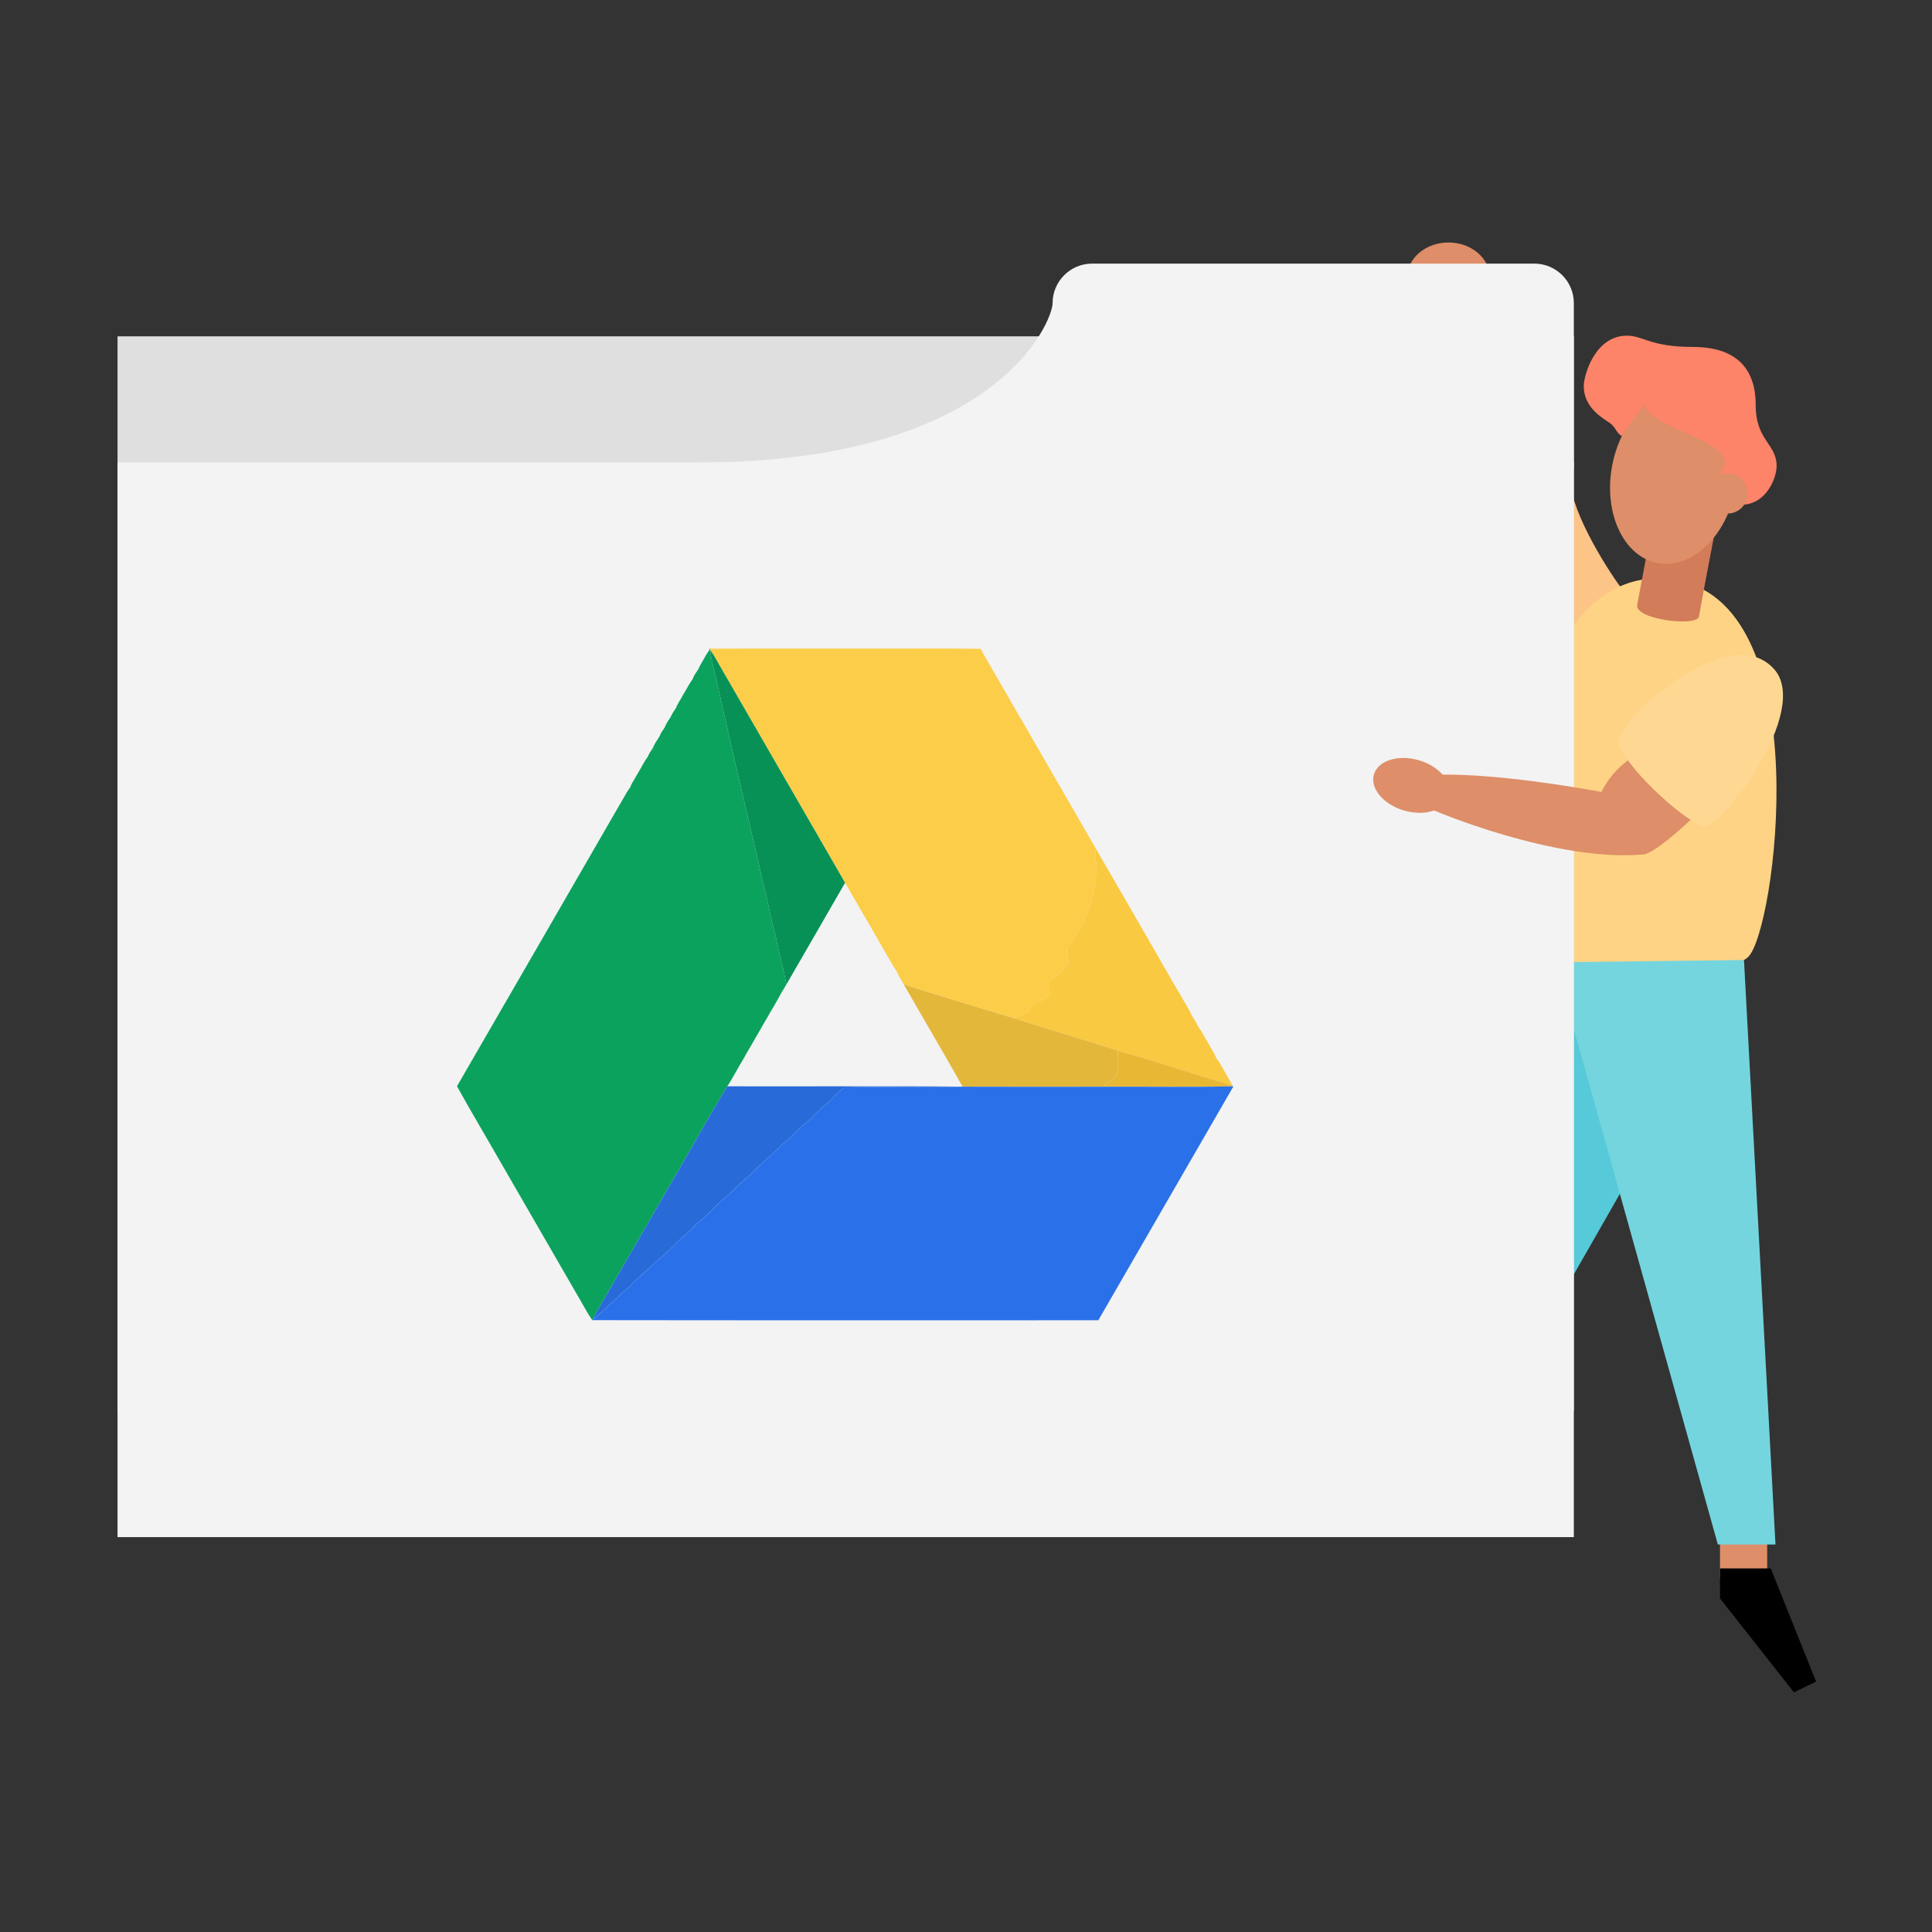 <svg width="318" height="318" viewBox="0 0 318 318" fill="none" xmlns="http://www.w3.org/2000/svg">
<rect x="0" y="0" width="318" height="318" fill="#333333" stroke="none"/>
<path d="M290.872 253.682H283.105V259.737H290.872V253.682Z" fill="#DE8E68"/>
<path d="M267.963 98.13C267.088 97.472 260.439 87.967 258.759 81.215C257.079 74.462 256.933 100.978 256.933 100.978L261.097 104.63L267.963 98.13Z" fill="#FCC486"/>
<path d="M267.083 195.7L258.054 211.499L255.797 162.405L270.186 162.877L267.083 195.7Z" fill="#56CAD8"/>
<path d="M276.432 95.607C299.315 100.435 292.197 153.17 287.761 157.489C283.325 161.809 250.634 162.612 247.481 159C244.327 155.388 247.714 89.541 276.432 95.607Z" fill="#FED385"/>
<path d="M279.647 101.468C279.382 103.223 269.025 101.975 269.476 99.563L272.11 85.518L282.281 87.426C282.281 87.426 279.914 99.717 279.647 101.468Z" fill="#D37C59"/>
<path d="M285.649 80.478C287.109 72.686 283.748 65.517 278.142 64.467C272.536 63.417 266.808 68.883 265.348 76.675C263.889 84.468 267.25 91.636 272.856 92.687C278.462 93.737 284.19 88.271 285.649 80.478Z" fill="#DE8E68"/>
<path d="M267.782 55.252C270.499 55.252 271.641 57.107 278.647 57.107C282.055 57.107 288.982 57.834 288.982 66.647C288.982 72.567 292.427 73.007 292.427 76.717C292.427 78.572 290.787 83.077 286.597 83.077C284.742 83.077 282.887 79.897 282.887 78.837C282.887 77.777 283.947 76.982 283.947 76.187C283.969 72.358 271.564 70.23 270.737 66.785C269.839 67.609 267.772 70.151 267.001 71.796C265.941 71.253 266.063 70.371 264.881 69.562C263.86 68.871 260.68 67.101 260.68 63.576C260.667 61.824 262.493 55.252 267.782 55.252Z" fill="#FD8369"/>
<path d="M284.332 84.535C286.166 84.535 287.652 83.048 287.652 81.215C287.652 79.381 286.166 77.894 284.332 77.894C282.498 77.894 281.011 79.381 281.011 81.215C281.011 83.048 282.498 84.535 284.332 84.535Z" fill="#DE8E68"/>
<path d="M287.053 158.017L292.237 254.22H282.752L257.508 163.876V158.369L287.053 158.017Z" fill="#74D5DE"/>
<path d="M259.048 55.358H19.345V232.243H259.048V55.358Z" fill="#DFDFDF"/>
<path d="M259.048 76.119H19.345V253.004H259.048V76.119Z" fill="#F3F3F3"/>
<path d="M271.188 123.243C268.986 124.38 265.79 126.013 263.588 130.345C260.818 129.847 247.038 127.362 237.167 127.505C236.245 129.492 234.681 132.619 235.312 133.046C235.943 133.472 256.194 141.923 270.398 140.643C272.253 140.776 279.715 133.753 279.957 133.186C280.198 132.619 271.188 123.243 271.188 123.243Z" fill="#DE8E68"/>
<path d="M238.497 131.06C239.159 128.773 236.931 126.118 233.519 125.129C230.108 124.141 226.805 125.193 226.142 127.48C225.479 129.768 227.708 132.423 231.119 133.412C234.531 134.4 237.834 133.348 238.497 131.06Z" fill="#DE8E68"/>
<path d="M238.415 51.598C242.187 51.598 245.244 48.982 245.244 45.755C245.244 42.528 242.187 39.912 238.415 39.912C234.644 39.912 231.586 42.528 231.586 45.755C231.586 48.982 234.644 51.598 238.415 51.598Z" fill="#DE8E68"/>
<path d="M252.545 43.391H179.758C176.166 43.391 173.254 46.303 173.254 49.894V76.574C173.254 80.166 176.166 83.078 179.758 83.078H252.545C256.137 83.078 259.048 80.166 259.048 76.574V49.894C259.048 46.303 256.137 43.391 252.545 43.391Z" fill="#F3F3F3"/>
<path d="M173.254 49.894C173.254 52.894 164.022 76.129 114.862 76.129C114.862 81.138 175.838 78.612 175.838 78.612L176.739 50.379L173.254 49.894Z" fill="#F3F3F3"/>
<path d="M292.03 110.158C298.125 117.027 283.153 136.774 280.267 135.958C276.867 134.996 266.521 125.313 266.439 121.961C266.357 118.609 284.512 101.691 292.03 110.158Z" fill="#FED892"/>
<path d="M283.105 258.158V263.095L295.279 278.555L298.92 276.785L291.463 258.158H283.105Z" fill="black"/>
<g clip-path="url(#clip0)">
<path d="M116.777 106.775L116.887 106.772L116.897 106.895L116.757 106.9L116.777 106.775Z" fill="#0BA25E"/>
<path d="M116.35 107.595C116.448 107.455 116.638 107.175 116.735 107.035L116.91 107.008C117.04 108.593 117.505 110.12 117.855 111.663C119.36 118.365 120.88 125.063 122.463 131.745C123.5 136.328 124.658 140.888 125.608 145.488C126.433 148.335 126.875 151.273 127.673 154.125C128.188 156.785 128.995 159.38 129.428 162.055C129.253 162.348 129.078 162.643 128.9 162.935C128.858 163.003 128.768 163.143 128.725 163.213L128.66 163.325C128.65 163.345 128.628 163.388 128.615 163.408C128.518 163.588 128.323 163.945 128.225 164.123C128.208 164.155 128.17 164.22 128.15 164.253L127.973 164.568C127.95 164.605 127.908 164.678 127.888 164.715L127.68 165.078C127.67 165.098 127.648 165.138 127.635 165.158L127.378 165.608C127.355 165.645 127.31 165.725 127.288 165.765C127.263 165.808 127.213 165.89 127.188 165.933L126.935 166.368C126.915 166.4 126.875 166.47 126.855 166.503L126.7 166.765C126.675 166.81 126.62 166.903 126.595 166.948C126.495 167.12 126.298 167.465 126.198 167.64C126.18 167.67 126.143 167.733 126.125 167.765L125.968 168.028C125.943 168.075 125.888 168.165 125.86 168.213C125.768 168.375 125.578 168.698 125.485 168.86C125.463 168.898 125.42 168.975 125.398 169.013L125.21 169.35C125.193 169.38 125.158 169.443 125.14 169.473L124.948 169.81C124.928 169.845 124.888 169.915 124.868 169.95C124.768 170.115 124.573 170.448 124.475 170.615C124.453 170.653 124.408 170.73 124.385 170.77L124.208 171.09C124.19 171.12 124.158 171.178 124.143 171.208L123.938 171.563C123.92 171.595 123.883 171.658 123.865 171.688C123.76 171.868 123.553 172.225 123.448 172.405C123.43 172.438 123.39 172.503 123.37 172.535L123.22 172.783C123.195 172.828 123.143 172.915 123.118 172.96C123.023 173.125 122.835 173.453 122.74 173.618C122.725 173.645 122.69 173.705 122.675 173.733L122.47 174.098C122.455 174.125 122.425 174.178 122.41 174.205L122.2 174.573C122.183 174.6 122.148 174.66 122.13 174.688C122.033 174.853 121.835 175.178 121.738 175.343C121.71 175.385 121.66 175.475 121.633 175.52L121.485 175.795C121.465 175.83 121.428 175.9 121.41 175.933L121.153 176.378C121.133 176.415 121.088 176.49 121.068 176.528C121.045 176.563 121.005 176.635 120.985 176.67C120.563 177.383 120.18 178.118 119.713 178.803C117.05 183.145 114.6 187.623 112.023 192.018C107.838 199.26 103.658 206.503 99.473 213.745C98.845 214.873 98.13 215.953 97.59 217.13C97.563 217.17 97.508 217.25 97.48 217.29C96.478 215.845 95.703 214.25 94.785 212.75C90.6 205.503 86.413 198.258 82.23 191.008C79.905 186.93 77.483 182.903 75.22 178.788C84.18 163.325 93.1 147.835 102.043 132.363C102.05 132.348 102.068 132.32 102.075 132.305L102.32 131.885C102.33 131.868 102.35 131.833 102.363 131.815L102.61 131.393C102.633 131.355 102.678 131.275 102.703 131.238C102.728 131.193 102.778 131.105 102.803 131.06L103.05 130.62C103.068 130.59 103.103 130.53 103.12 130.5L103.305 130.205C103.338 130.158 103.403 130.06 103.435 130.01C103.525 129.875 103.708 129.603 103.8 129.468C103.81 129.423 103.828 129.335 103.838 129.293L104.055 128.875C104.065 128.858 104.085 128.823 104.095 128.805L104.345 128.385C104.37 128.345 104.42 128.26 104.445 128.218C104.473 128.17 104.528 128.073 104.558 128.023L104.768 127.655C104.79 127.615 104.835 127.538 104.858 127.5L105.033 127.193C105.053 127.16 105.093 127.09 105.113 127.055C105.21 126.888 105.405 126.553 105.505 126.385C105.525 126.35 105.565 126.28 105.585 126.245L105.768 125.913C105.783 125.888 105.813 125.833 105.828 125.808L106.068 125.388C106.098 125.338 106.16 125.235 106.193 125.185L106.355 124.94C106.39 124.89 106.458 124.793 106.493 124.745C106.523 124.695 106.585 124.595 106.618 124.545L106.753 124.285C106.798 124.188 106.89 123.993 106.935 123.895L107.073 123.703C107.098 123.668 107.145 123.6 107.17 123.565C107.263 123.488 107.45 123.328 107.543 123.248L107.525 122.955C107.54 122.92 107.575 122.85 107.593 122.815L107.805 122.393C107.823 122.363 107.858 122.3 107.875 122.27L108.063 121.965C108.098 121.915 108.165 121.815 108.2 121.765C108.285 121.625 108.458 121.35 108.543 121.213C108.568 121.163 108.613 121.065 108.638 121.015L108.77 120.728C108.81 120.653 108.895 120.5 108.938 120.423L109.103 120.188C109.138 120.14 109.208 120.045 109.243 119.998C109.273 119.948 109.335 119.848 109.365 119.798L109.488 119.54C109.515 119.483 109.573 119.365 109.6 119.308L109.815 118.893C109.848 118.843 109.91 118.738 109.94 118.685L110.105 118.44C110.14 118.39 110.21 118.295 110.245 118.245C110.278 118.195 110.34 118.093 110.37 118.043L110.498 117.783C110.535 117.71 110.608 117.568 110.643 117.495L110.813 117.215C110.843 117.168 110.903 117.073 110.935 117.025C111.025 116.885 111.208 116.605 111.3 116.468C111.31 116.425 111.333 116.34 111.343 116.298L111.56 115.883C111.568 115.865 111.588 115.833 111.598 115.815L111.848 115.388C111.873 115.345 111.92 115.263 111.945 115.22C111.97 115.18 112.018 115.095 112.043 115.055L112.293 114.618C112.303 114.6 112.323 114.565 112.333 114.545L112.568 114.138C112.58 114.12 112.603 114.083 112.613 114.063L112.865 113.638C112.888 113.598 112.933 113.523 112.955 113.483C112.98 113.44 113.03 113.353 113.055 113.308L113.295 112.885C113.31 112.858 113.34 112.805 113.355 112.78L113.558 112.453C113.59 112.405 113.655 112.308 113.685 112.26C113.778 112.123 113.958 111.848 114.05 111.71C114.058 111.668 114.078 111.583 114.088 111.54L114.3 111.133C114.318 111.103 114.355 111.04 114.373 111.008L114.563 110.71C114.598 110.663 114.663 110.565 114.698 110.515C114.785 110.375 114.96 110.098 115.048 109.958C115.06 109.918 115.083 109.838 115.095 109.798L115.315 109.385C115.325 109.365 115.345 109.33 115.355 109.31L115.61 108.88C115.63 108.843 115.675 108.768 115.698 108.73C115.72 108.688 115.765 108.608 115.788 108.568L116.038 108.123C116.05 108.105 116.07 108.068 116.08 108.05L116.318 107.648C116.325 107.635 116.343 107.608 116.35 107.595Z" fill="#0BA25E"/>
<path d="M116.887 106.772C125.007 106.734 133.129 106.767 141.252 106.754C147.972 106.779 154.697 106.702 161.414 106.792C161.547 107.047 161.682 107.299 161.824 107.552C161.844 107.584 161.882 107.654 161.902 107.689C162.552 108.822 163.212 109.949 163.854 111.084C163.867 111.104 163.887 111.142 163.899 111.159C165.144 113.297 166.384 115.437 167.607 117.587C167.617 117.604 167.639 117.639 167.649 117.659C167.872 118.042 168.102 118.424 168.329 118.809C168.349 118.842 168.387 118.909 168.407 118.944C168.719 119.494 169.034 120.042 169.352 120.589C169.364 120.607 169.384 120.642 169.394 120.662C169.712 121.207 170.024 121.757 170.339 122.307C170.359 122.339 170.397 122.404 170.417 122.437C170.734 122.972 171.042 123.512 171.347 124.052C171.367 124.084 171.404 124.152 171.424 124.184C174.409 129.339 177.387 134.497 180.362 139.659C180.022 141.157 180.844 142.647 180.387 144.152C180.109 148.264 178.557 152.267 175.997 155.497C175.164 156.399 175.972 157.652 175.882 158.722C174.984 159.809 173.829 160.622 172.739 161.499C172.742 162.319 172.744 163.139 172.707 163.962C171.734 164.604 170.619 164.977 169.632 165.597C169.527 165.929 169.419 166.264 169.317 166.602C168.524 166.977 167.677 167.219 166.884 167.599C163.747 166.699 160.642 165.697 157.512 164.769C154.599 163.807 151.617 163.052 148.734 161.992L148.569 161.697C148.554 161.674 148.529 161.629 148.517 161.607L148.279 161.204C148.254 161.162 148.204 161.077 148.179 161.034C148.157 160.997 148.117 160.924 148.094 160.887C147.917 160.572 147.754 160.249 147.609 159.919L147.594 159.887L147.577 159.862C147.467 159.687 147.244 159.334 147.132 159.159C147.119 159.139 147.094 159.099 147.082 159.077L147.009 158.962C146.967 158.889 146.879 158.747 146.837 158.674C146.729 158.492 146.512 158.127 146.404 157.944C146.377 157.899 146.324 157.807 146.297 157.762L146.144 157.502C146.124 157.467 146.084 157.399 146.064 157.364L145.822 156.947C145.812 156.929 145.789 156.894 145.779 156.874L145.524 156.437C145.502 156.397 145.457 156.317 145.434 156.279C145.409 156.234 145.357 156.142 145.332 156.097L145.124 155.732C145.099 155.689 145.049 155.599 145.024 155.557L144.864 155.274C144.842 155.237 144.799 155.162 144.777 155.124C144.679 154.944 144.482 154.587 144.382 154.407C144.372 154.387 144.347 154.344 144.337 154.324L144.269 154.207C144.222 154.137 144.129 153.997 144.082 153.927C143.834 153.512 143.602 153.087 143.379 152.659C143.367 152.639 143.344 152.597 143.334 152.577L143.269 152.462C143.222 152.394 143.127 152.259 143.079 152.194C142.969 151.997 142.749 151.602 142.639 151.404C142.627 151.384 142.602 151.342 142.592 151.319L142.524 151.199C142.474 151.117 142.377 150.954 142.327 150.872L142.112 150.509C142.092 150.474 142.049 150.404 142.027 150.367C141.932 150.202 141.739 149.869 141.642 149.704C141.619 149.667 141.577 149.589 141.554 149.549C141.384 149.267 141.222 148.982 141.062 148.697C141.049 148.674 141.022 148.629 141.009 148.607L140.772 148.199C140.747 148.159 140.699 148.079 140.677 148.037C140.654 147.999 140.612 147.924 140.589 147.887L140.337 147.447C140.324 147.427 140.302 147.384 140.289 147.364L140.084 146.997C140.067 146.967 140.034 146.909 140.017 146.879C139.922 146.712 139.729 146.379 139.634 146.212C139.614 146.177 139.574 146.109 139.554 146.077C139.399 145.819 139.244 145.559 139.094 145.302C132.162 133.272 125.219 121.249 118.272 109.227C117.837 108.477 117.442 107.697 116.909 107.007L116.897 106.894L116.887 106.772Z" fill="#FCCD48"/>
<path d="M116.758 106.899L116.898 106.894L116.91 107.007L116.735 107.034L116.758 106.899Z" fill="#089156"/>
<path d="M116.91 107.007C117.443 107.697 117.838 108.477 118.273 109.227C125.22 121.25 132.163 133.272 139.095 145.302C135.885 150.892 132.65 156.47 129.428 162.055C128.995 159.38 128.188 156.785 127.673 154.125C126.875 151.272 126.433 148.335 125.608 145.487C124.658 140.887 123.5 136.327 122.463 131.745C120.88 125.062 119.36 118.365 117.855 111.662C117.505 110.12 117.04 108.592 116.91 107.007Z" fill="#089156"/>
<path d="M116.318 107.646C116.325 107.634 116.343 107.606 116.35 107.594C116.343 107.606 116.325 107.634 116.318 107.646Z" fill="#089156"/>
<path d="M116.037 108.122C116.05 108.104 116.07 108.067 116.08 108.049C116.07 108.067 116.05 108.104 116.037 108.122Z" fill="#089156"/>
<path d="M115.697 108.729C115.72 108.687 115.765 108.607 115.787 108.567C115.765 108.607 115.72 108.687 115.697 108.729Z" fill="#089156"/>
<path d="M115.61 108.879C115.63 108.842 115.675 108.767 115.698 108.729C115.675 108.767 115.63 108.842 115.61 108.879Z" fill="#089156"/>
<path d="M115.315 109.385C115.325 109.365 115.345 109.33 115.355 109.31C115.345 109.33 115.325 109.365 115.315 109.385Z" fill="#089156"/>
<path d="M115.048 109.956C115.06 109.916 115.083 109.836 115.095 109.796C115.083 109.836 115.06 109.916 115.048 109.956Z" fill="#089156"/>
<path d="M114.697 110.514C114.785 110.374 114.96 110.097 115.047 109.957C114.96 110.097 114.785 110.374 114.697 110.514Z" fill="#089156"/>
<path d="M114.562 110.71C114.598 110.662 114.662 110.565 114.697 110.515C114.662 110.565 114.598 110.662 114.562 110.71Z" fill="#089156"/>
<path d="M114.3 111.132C114.317 111.102 114.355 111.04 114.372 111.007C114.355 111.04 114.317 111.102 114.3 111.132Z" fill="#089156"/>
<path d="M114.05 111.709C114.057 111.666 114.077 111.581 114.087 111.539C114.077 111.581 114.057 111.666 114.05 111.709Z" fill="#089156"/>
<path d="M113.685 112.26C113.778 112.122 113.958 111.847 114.05 111.71C113.958 111.847 113.778 112.122 113.685 112.26Z" fill="#089156"/>
<path d="M113.558 112.452C113.591 112.404 113.656 112.307 113.686 112.259C113.656 112.307 113.591 112.404 113.558 112.452Z" fill="#089156"/>
<path d="M113.295 112.885C113.31 112.857 113.34 112.805 113.355 112.78C113.34 112.805 113.31 112.857 113.295 112.885Z" fill="#089156"/>
<path d="M112.955 113.483C112.98 113.44 113.03 113.353 113.055 113.308C113.03 113.353 112.98 113.44 112.955 113.483Z" fill="#089156"/>
<path d="M112.865 113.636C112.887 113.596 112.932 113.521 112.955 113.481C112.932 113.521 112.887 113.596 112.865 113.636Z" fill="#089156"/>
<path d="M112.568 114.138C112.58 114.12 112.603 114.082 112.613 114.062C112.603 114.082 112.58 114.12 112.568 114.138Z" fill="#089156"/>
<path d="M112.292 114.616C112.302 114.598 112.322 114.563 112.332 114.543C112.322 114.563 112.302 114.598 112.292 114.616Z" fill="#089156"/>
<path d="M111.945 115.22C111.97 115.18 112.018 115.095 112.043 115.055C112.018 115.095 111.97 115.18 111.945 115.22Z" fill="#089156"/>
<path d="M111.848 115.386C111.873 115.344 111.92 115.261 111.945 115.219C111.92 115.261 111.873 115.344 111.848 115.386Z" fill="#089156"/>
<path d="M111.56 115.883C111.568 115.865 111.588 115.833 111.598 115.815C111.588 115.833 111.568 115.865 111.56 115.883Z" fill="#089156"/>
<path d="M111.3 116.466C111.31 116.424 111.332 116.339 111.342 116.296C111.332 116.339 111.31 116.424 111.3 116.466Z" fill="#089156"/>
<path d="M110.935 117.025C111.025 116.885 111.208 116.605 111.3 116.467C111.208 116.605 111.025 116.885 110.935 117.025Z" fill="#089156"/>
<path d="M110.812 117.214C110.842 117.166 110.903 117.071 110.935 117.024C110.903 117.071 110.842 117.166 110.812 117.214Z" fill="#089156"/>
<path d="M110.498 117.783C110.535 117.71 110.608 117.568 110.643 117.495C110.608 117.568 110.535 117.71 110.498 117.783Z" fill="#089156"/>
<path d="M110.246 118.244C110.278 118.194 110.341 118.092 110.371 118.042C110.341 118.092 110.278 118.194 110.246 118.244Z" fill="#089156"/>
<path d="M110.105 118.44C110.14 118.39 110.21 118.295 110.245 118.245C110.21 118.295 110.14 118.39 110.105 118.44Z" fill="#089156"/>
<path d="M109.815 118.892C109.847 118.842 109.91 118.737 109.94 118.685C109.91 118.737 109.847 118.842 109.815 118.892Z" fill="#089156"/>
<path d="M109.487 119.54C109.515 119.483 109.572 119.365 109.6 119.308C109.572 119.365 109.515 119.483 109.487 119.54Z" fill="#089156"/>
<path d="M109.242 119.996C109.272 119.946 109.334 119.846 109.364 119.796C109.334 119.846 109.272 119.946 109.242 119.996Z" fill="#089156"/>
<path d="M109.103 120.187C109.138 120.14 109.208 120.045 109.243 119.997C109.208 120.045 109.138 120.14 109.103 120.187Z" fill="#089156"/>
<path d="M108.77 120.726C108.81 120.651 108.895 120.499 108.938 120.421C108.895 120.499 108.81 120.651 108.77 120.726Z" fill="#089156"/>
<path d="M108.542 121.212C108.567 121.162 108.612 121.065 108.637 121.015C108.612 121.065 108.567 121.162 108.542 121.212Z" fill="#089156"/>
<path d="M108.2 121.764C108.285 121.624 108.458 121.349 108.543 121.211C108.458 121.349 108.285 121.624 108.2 121.764Z" fill="#089156"/>
<path d="M108.062 121.965C108.098 121.915 108.165 121.815 108.2 121.765C108.165 121.815 108.098 121.915 108.062 121.965Z" fill="#089156"/>
<path d="M107.804 122.392C107.822 122.362 107.857 122.299 107.874 122.269C107.857 122.299 107.822 122.362 107.804 122.392Z" fill="#089156"/>
<path d="M107.525 122.955C107.54 122.92 107.575 122.85 107.592 122.815C107.575 122.85 107.54 122.92 107.525 122.955Z" fill="#089156"/>
<path d="M107.17 123.564C107.257 123.411 107.435 123.106 107.525 122.954L107.542 123.246C107.45 123.326 107.262 123.486 107.17 123.564Z" fill="#089156"/>
<path d="M107.072 123.703C107.097 123.668 107.145 123.6 107.17 123.565C107.145 123.6 107.097 123.668 107.072 123.703Z" fill="#089156"/>
<path d="M106.753 124.284C106.798 124.187 106.89 123.992 106.935 123.894C106.89 123.992 106.798 124.187 106.753 124.284Z" fill="#089156"/>
<path d="M106.492 124.743C106.522 124.693 106.584 124.593 106.617 124.543C106.584 124.593 106.522 124.693 106.492 124.743Z" fill="#089156"/>
<path d="M106.355 124.94C106.39 124.89 106.457 124.793 106.492 124.745C106.457 124.793 106.39 124.89 106.355 124.94Z" fill="#089156"/>
<path d="M106.068 125.387C106.098 125.337 106.16 125.235 106.193 125.185C106.16 125.235 106.098 125.337 106.068 125.387Z" fill="#089156"/>
<path d="M105.767 125.913C105.782 125.888 105.812 125.833 105.827 125.808C105.812 125.833 105.782 125.888 105.767 125.913Z" fill="#089156"/>
<path d="M105.505 126.385C105.525 126.35 105.565 126.28 105.585 126.245C105.565 126.28 105.525 126.35 105.505 126.385Z" fill="#089156"/>
<path d="M105.033 127.192C105.053 127.16 105.093 127.09 105.113 127.055C105.093 127.09 105.053 127.16 105.033 127.192Z" fill="#089156"/>
<path d="M104.767 127.655C104.79 127.615 104.835 127.538 104.857 127.5C104.835 127.538 104.79 127.615 104.767 127.655Z" fill="#089156"/>
<path d="M104.445 128.217C104.473 128.17 104.528 128.072 104.558 128.022C104.528 128.072 104.473 128.17 104.445 128.217Z" fill="#089156"/>
<path d="M104.345 128.385C104.37 128.345 104.42 128.26 104.445 128.217C104.42 128.26 104.37 128.345 104.345 128.385Z" fill="#089156"/>
<path d="M104.054 128.875C104.064 128.857 104.084 128.822 104.094 128.805C104.084 128.822 104.064 128.857 104.054 128.875Z" fill="#089156"/>
<path d="M103.8 129.467C103.81 129.422 103.827 129.334 103.837 129.292C103.827 129.334 103.81 129.422 103.8 129.467Z" fill="#089156"/>
<path d="M103.435 130.01C103.525 129.875 103.708 129.602 103.8 129.467C103.708 129.602 103.525 129.875 103.435 130.01Z" fill="#089156"/>
<path d="M103.304 130.204C103.337 130.157 103.402 130.059 103.434 130.009C103.402 130.059 103.337 130.157 103.304 130.204Z" fill="#089156"/>
<path d="M103.05 130.62C103.067 130.59 103.102 130.53 103.12 130.5C103.102 130.53 103.067 130.59 103.05 130.62Z" fill="#089156"/>
<path d="M102.702 131.237C102.727 131.192 102.777 131.105 102.802 131.06C102.777 131.105 102.727 131.192 102.702 131.237Z" fill="#089156"/>
<path d="M102.61 131.392C102.633 131.354 102.678 131.274 102.703 131.237C102.678 131.274 102.633 131.354 102.61 131.392Z" fill="#089156"/>
<path d="M102.32 131.884C102.33 131.866 102.35 131.831 102.363 131.814C102.35 131.831 102.33 131.866 102.32 131.884Z" fill="#089156"/>
<path d="M102.042 132.362C102.05 132.347 102.067 132.32 102.075 132.305C102.067 132.32 102.05 132.347 102.042 132.362Z" fill="#089156"/>
<path d="M128.725 163.212C128.767 163.142 128.857 163.002 128.9 162.935C128.857 163.002 128.767 163.142 128.725 163.212Z" fill="#089156"/>
<path d="M128.615 163.407C128.627 163.387 128.65 163.344 128.66 163.324C128.65 163.344 128.627 163.387 128.615 163.407Z" fill="#089156"/>
<path d="M128.15 164.252C128.17 164.22 128.207 164.155 128.225 164.122C128.207 164.155 128.17 164.22 128.15 164.252Z" fill="#089156"/>
<path d="M127.888 164.714C127.908 164.677 127.95 164.604 127.973 164.567C127.95 164.604 127.908 164.677 127.888 164.714Z" fill="#089156"/>
<path d="M127.635 165.157C127.647 165.137 127.67 165.097 127.68 165.077C127.67 165.097 127.647 165.137 127.635 165.157Z" fill="#089156"/>
<path d="M127.287 165.763C127.31 165.723 127.355 165.643 127.377 165.606C127.355 165.643 127.31 165.723 127.287 165.763Z" fill="#089156"/>
<path d="M127.188 165.932C127.213 165.89 127.262 165.807 127.287 165.765C127.262 165.807 127.213 165.89 127.188 165.932Z" fill="#089156"/>
<path d="M126.855 166.502C126.875 166.47 126.915 166.4 126.935 166.367C126.915 166.4 126.875 166.47 126.855 166.502Z" fill="#089156"/>
<path d="M126.595 166.947C126.62 166.902 126.675 166.81 126.7 166.765C126.675 166.81 126.62 166.902 126.595 166.947Z" fill="#089156"/>
<path d="M126.125 167.765C126.143 167.732 126.18 167.67 126.197 167.64C126.18 167.67 126.143 167.732 126.125 167.765Z" fill="#089156"/>
<path d="M125.86 168.212C125.888 168.164 125.943 168.074 125.968 168.027C125.943 168.074 125.888 168.164 125.86 168.212Z" fill="#089156"/>
<path d="M125.397 169.011C125.42 168.974 125.462 168.896 125.485 168.859C125.462 168.896 125.42 168.974 125.397 169.011Z" fill="#089156"/>
<path d="M125.14 169.471C125.157 169.441 125.192 169.378 125.21 169.348C125.192 169.378 125.157 169.441 125.14 169.471Z" fill="#089156"/>
<path d="M124.867 169.95C124.887 169.915 124.927 169.845 124.947 169.81C124.927 169.845 124.887 169.915 124.867 169.95Z" fill="#089156"/>
<path d="M124.385 170.77C124.407 170.73 124.452 170.652 124.475 170.615C124.452 170.652 124.407 170.73 124.385 170.77Z" fill="#089156"/>
<path d="M124.142 171.207C124.157 171.177 124.19 171.119 124.207 171.089C124.19 171.119 124.157 171.177 124.142 171.207Z" fill="#089156"/>
<path d="M123.865 171.688C123.882 171.657 123.92 171.595 123.937 171.562C123.92 171.595 123.882 171.657 123.865 171.688Z" fill="#089156"/>
<path d="M123.371 172.533C123.391 172.501 123.431 172.436 123.448 172.403C123.431 172.436 123.391 172.501 123.371 172.533Z" fill="#089156"/>
<path d="M123.117 172.959C123.142 172.914 123.194 172.826 123.219 172.781C123.194 172.826 123.142 172.914 123.117 172.959Z" fill="#089156"/>
<path d="M122.675 173.731C122.69 173.703 122.725 173.643 122.74 173.616C122.725 173.643 122.69 173.703 122.675 173.731Z" fill="#089156"/>
<path d="M122.41 174.204C122.425 174.177 122.455 174.124 122.47 174.097C122.455 174.124 122.425 174.177 122.41 174.204Z" fill="#089156"/>
<path d="M122.13 174.688C122.148 174.66 122.183 174.6 122.2 174.573C122.183 174.6 122.148 174.66 122.13 174.688Z" fill="#089156"/>
<path d="M121.633 175.518C121.66 175.473 121.71 175.383 121.738 175.341C121.71 175.383 121.66 175.473 121.633 175.518Z" fill="#089156"/>
<path d="M121.41 175.931C121.428 175.898 121.465 175.828 121.485 175.793C121.465 175.828 121.428 175.898 121.41 175.931Z" fill="#089156"/>
<path d="M121.068 176.526C121.088 176.489 121.133 176.414 121.153 176.376C121.133 176.414 121.088 176.489 121.068 176.526Z" fill="#089156"/>
<path d="M120.985 176.669C121.005 176.634 121.045 176.562 121.068 176.527C121.045 176.562 121.005 176.634 120.985 176.669Z" fill="#089156"/>
<path d="M161.824 107.552C161.844 107.585 161.882 107.655 161.902 107.69C161.882 107.655 161.844 107.585 161.824 107.552Z" fill="#10985B"/>
<path d="M163.855 111.085C163.867 111.105 163.887 111.142 163.9 111.16C163.887 111.142 163.867 111.105 163.855 111.085Z" fill="#10985B"/>
<path d="M167.607 117.588C167.617 117.605 167.639 117.64 167.649 117.66C167.639 117.64 167.617 117.605 167.607 117.588Z" fill="#10985B"/>
<path d="M168.329 118.81C168.349 118.842 168.387 118.91 168.407 118.945C168.387 118.91 168.349 118.842 168.329 118.81Z" fill="#10985B"/>
<path d="M169.352 120.591C169.365 120.608 169.385 120.643 169.395 120.663C169.385 120.643 169.365 120.608 169.352 120.591Z" fill="#10985B"/>
<path d="M170.339 122.307C170.359 122.339 170.397 122.404 170.417 122.437C170.397 122.404 170.359 122.339 170.339 122.307Z" fill="#10985B"/>
<path d="M171.347 124.052C171.367 124.085 171.404 124.152 171.424 124.185C171.404 124.152 171.367 124.085 171.347 124.052Z" fill="#10985B"/>
<path d="M180.362 139.661C184.71 147.193 189.085 154.713 193.397 162.268C193.417 162.301 193.457 162.371 193.477 162.403C193.577 162.568 193.777 162.896 193.875 163.058C193.895 163.091 193.935 163.158 193.955 163.191L194.155 163.533C194.167 163.556 194.192 163.603 194.207 163.626L194.457 164.061C194.482 164.103 194.53 164.191 194.555 164.233C194.577 164.271 194.622 164.348 194.645 164.388L194.89 164.813C194.9 164.831 194.92 164.866 194.93 164.883L195.175 165.303C195.185 165.321 195.205 165.353 195.215 165.371L195.46 165.796C195.485 165.838 195.532 165.921 195.557 165.963C195.58 166.006 195.627 166.088 195.65 166.128L195.902 166.573C195.937 166.661 196.007 166.831 196.042 166.916L196.112 167.053L196.145 167.126L196.2 167.198L196.347 167.421C196.4 167.503 196.502 167.668 196.555 167.751C196.585 167.801 196.65 167.901 196.68 167.951L196.845 168.213C196.895 168.326 196.995 168.553 197.045 168.666L197.12 168.801L197.147 168.853L197.17 168.886C197.28 169.048 197.497 169.376 197.607 169.538C197.635 169.583 197.69 169.673 197.72 169.718L197.87 169.968C197.892 170.008 197.937 170.086 197.96 170.123L198.212 170.566C198.235 170.606 198.28 170.686 198.302 170.726C198.325 170.766 198.37 170.843 198.392 170.883L198.642 171.311C198.652 171.331 198.675 171.368 198.687 171.386L198.915 171.786C198.93 171.811 198.96 171.863 198.975 171.888L199.205 172.291C199.232 172.336 199.285 172.428 199.312 172.473C199.335 172.513 199.382 172.593 199.405 172.633C199.59 172.941 199.767 173.253 199.932 173.573C199.957 173.626 200.007 173.731 200.03 173.783L200.145 174.043C200.175 174.093 200.235 174.196 200.262 174.246C200.3 174.296 200.372 174.391 200.41 174.438L200.582 174.683C200.612 174.731 200.672 174.826 200.705 174.876L200.957 175.313C200.98 175.353 201.025 175.433 201.047 175.473C201.07 175.513 201.115 175.591 201.14 175.631L201.39 176.061C201.4 176.081 201.42 176.116 201.43 176.133L201.667 176.548C201.677 176.566 201.697 176.598 201.707 176.616L201.95 177.038C201.975 177.081 202.025 177.166 202.05 177.211C202.075 177.253 202.125 177.338 202.147 177.381L202.397 177.811C202.407 177.828 202.425 177.863 202.435 177.881L202.7 178.376L202.697 178.601C196.442 176.803 190.287 174.671 184.015 172.938C178.322 171.101 172.577 169.428 166.885 167.601C167.677 167.221 168.525 166.978 169.317 166.603C169.42 166.266 169.527 165.931 169.632 165.598C170.62 164.978 171.735 164.606 172.707 163.963C172.745 163.141 172.742 162.321 172.74 161.501C173.83 160.623 174.985 159.811 175.882 158.723C175.972 157.653 175.165 156.401 175.997 155.498C178.557 152.268 180.11 148.266 180.387 144.153C180.845 142.648 180.022 141.158 180.362 139.661Z" fill="#F9C941"/>
<path d="M202.697 178.601L202.827 178.606L202.9 178.796L202.752 178.806L202.697 178.601Z" fill="#F9C941"/>
<path d="M139.555 146.077C139.575 146.11 139.615 146.177 139.635 146.212C139.615 146.177 139.575 146.11 139.555 146.077Z" fill="#E3B73A"/>
<path d="M140.018 146.88C140.035 146.91 140.068 146.967 140.085 146.997C140.068 146.967 140.035 146.91 140.018 146.88Z" fill="#E3B73A"/>
<path d="M140.29 147.366C140.303 147.386 140.325 147.428 140.338 147.448C140.325 147.428 140.303 147.386 140.29 147.366Z" fill="#E3B73A"/>
<path d="M140.59 147.887C140.612 147.924 140.655 147.999 140.677 148.037C140.655 147.999 140.612 147.924 140.59 147.887Z" fill="#E3B73A"/>
<path d="M140.678 148.037C140.7 148.08 140.748 148.16 140.773 148.2C140.748 148.16 140.7 148.08 140.678 148.037Z" fill="#E3B73A"/>
<path d="M141.01 148.607C141.022 148.63 141.05 148.675 141.062 148.697C141.05 148.675 141.022 148.63 141.01 148.607Z" fill="#E3B73A"/>
<path d="M141.555 149.551C141.577 149.591 141.62 149.668 141.642 149.706C141.62 149.668 141.577 149.591 141.555 149.551Z" fill="#E3B73A"/>
<path d="M142.027 150.368C142.05 150.405 142.092 150.475 142.112 150.51C142.092 150.475 142.05 150.405 142.027 150.368Z" fill="#E3B73A"/>
<path d="M142.327 150.874C142.377 150.956 142.475 151.119 142.525 151.201C142.475 151.119 142.377 150.956 142.327 150.874Z" fill="#E3B73A"/>
<path d="M142.592 151.32C142.602 151.343 142.627 151.385 142.64 151.405C142.627 151.385 142.602 151.343 142.592 151.32Z" fill="#E3B73A"/>
<path d="M143.08 152.195C143.128 152.26 143.223 152.395 143.27 152.463C143.223 152.395 143.128 152.26 143.08 152.195Z" fill="#E3B73A"/>
<path d="M143.335 152.577C143.345 152.597 143.367 152.64 143.38 152.66C143.367 152.64 143.345 152.597 143.335 152.577Z" fill="#E3B73A"/>
<path d="M144.083 153.928C144.13 153.998 144.223 154.138 144.27 154.208C144.223 154.138 144.13 153.998 144.083 153.928Z" fill="#E3B73A"/>
<path d="M144.338 154.324C144.348 154.344 144.373 154.387 144.383 154.407C144.373 154.387 144.348 154.344 144.338 154.324Z" fill="#E3B73A"/>
<path d="M144.777 155.125C144.8 155.163 144.842 155.238 144.865 155.275C144.842 155.238 144.8 155.163 144.777 155.125Z" fill="#E3B73A"/>
<path d="M145.025 155.558C145.05 155.601 145.1 155.691 145.125 155.733C145.1 155.691 145.05 155.601 145.025 155.558Z" fill="#E3B73A"/>
<path d="M145.333 156.097C145.358 156.142 145.41 156.234 145.435 156.279C145.41 156.234 145.358 156.142 145.333 156.097Z" fill="#E3B73A"/>
<path d="M145.435 156.28C145.457 156.317 145.502 156.397 145.525 156.437C145.502 156.397 145.457 156.317 145.435 156.28Z" fill="#E3B73A"/>
<path d="M145.78 156.875C145.79 156.895 145.812 156.93 145.822 156.947C145.812 156.93 145.79 156.895 145.78 156.875Z" fill="#E3B73A"/>
<path d="M146.065 157.366C146.085 157.401 146.125 157.468 146.145 157.503C146.125 157.468 146.085 157.401 146.065 157.366Z" fill="#E3B73A"/>
<path d="M146.298 157.762C146.325 157.807 146.378 157.899 146.405 157.944C146.378 157.899 146.325 157.807 146.298 157.762Z" fill="#E3B73A"/>
<path d="M146.838 158.676C146.88 158.748 146.968 158.891 147.01 158.963C146.968 158.891 146.88 158.748 146.838 158.676Z" fill="#E3B73A"/>
<path d="M147.083 159.077C147.095 159.1 147.12 159.14 147.133 159.16C147.12 159.14 147.095 159.1 147.083 159.077Z" fill="#E3B73A"/>
<path d="M147.577 159.863L147.595 159.888L147.61 159.921C147.602 159.906 147.585 159.878 147.577 159.863Z" fill="#E3B73A"/>
<path d="M148.095 160.887C148.117 160.924 148.157 160.997 148.18 161.034C148.157 160.997 148.117 160.924 148.095 160.887Z" fill="#E3B73A"/>
<path d="M148.18 161.034C148.205 161.077 148.255 161.162 148.28 161.204C148.255 161.162 148.205 161.077 148.18 161.034Z" fill="#E3B73A"/>
<path d="M148.518 161.607C148.53 161.63 148.555 161.675 148.57 161.697C148.555 161.675 148.53 161.63 148.518 161.607Z" fill="#E3B73A"/>
<path d="M148.735 161.993C151.618 163.053 154.6 163.808 157.513 164.77C160.643 165.698 163.748 166.7 166.885 167.6C172.578 169.428 178.323 171.1 184.015 172.938C183.93 174.155 184.17 175.403 183.868 176.598C183.635 177.76 182.245 177.943 181.673 178.87C173.98 178.873 166.29 178.895 158.6 178.863L158.435 178.85C155.258 173.2 151.953 167.62 148.735 161.993Z" fill="#E3B73A"/>
<path d="M193.397 162.268C193.417 162.3 193.457 162.37 193.477 162.403C193.457 162.37 193.417 162.3 193.397 162.268Z" fill="#E8B835"/>
<path d="M193.875 163.058C193.895 163.091 193.935 163.158 193.955 163.191C193.935 163.158 193.895 163.091 193.875 163.058Z" fill="#E8B835"/>
<path d="M194.156 163.533C194.168 163.555 194.193 163.603 194.208 163.625C194.193 163.603 194.168 163.555 194.156 163.533Z" fill="#E8B835"/>
<path d="M194.458 164.061C194.483 164.104 194.53 164.191 194.555 164.234C194.53 164.191 194.483 164.104 194.458 164.061Z" fill="#E8B835"/>
<path d="M194.555 164.232C194.578 164.27 194.623 164.347 194.645 164.387C194.623 164.347 194.578 164.27 194.555 164.232Z" fill="#E8B835"/>
<path d="M194.89 164.812C194.9 164.83 194.92 164.865 194.93 164.882C194.92 164.865 194.9 164.83 194.89 164.812Z" fill="#E8B835"/>
<path d="M195.176 165.303C195.186 165.321 195.206 165.353 195.216 165.371C195.206 165.353 195.186 165.321 195.176 165.303Z" fill="#E8B835"/>
<path d="M195.46 165.795C195.485 165.837 195.532 165.92 195.557 165.962C195.532 165.92 195.485 165.837 195.46 165.795Z" fill="#E8B835"/>
<path d="M195.558 165.963C195.58 166.005 195.628 166.088 195.65 166.128C195.628 166.088 195.58 166.005 195.558 165.963Z" fill="#E8B835"/>
<path d="M195.903 166.573C195.938 166.66 196.008 166.83 196.043 166.915C196.008 166.83 195.938 166.66 195.903 166.573Z" fill="#E8B835"/>
<path d="M196.113 167.053C196.136 167.091 196.178 167.163 196.201 167.198L196.146 167.126L196.113 167.053Z" fill="#E8B835"/>
<path d="M196.348 167.42C196.401 167.502 196.503 167.667 196.556 167.75C196.503 167.667 196.401 167.502 196.348 167.42Z" fill="#E8B835"/>
<path d="M196.555 167.75C196.585 167.8 196.65 167.9 196.68 167.95C196.65 167.9 196.585 167.8 196.555 167.75Z" fill="#E8B835"/>
<path d="M196.846 168.213C196.896 168.325 196.996 168.553 197.046 168.665C196.996 168.553 196.896 168.325 196.846 168.213Z" fill="#E8B835"/>
<path d="M197.12 168.799C197.133 168.822 197.158 168.864 197.17 168.884L197.148 168.852L197.12 168.799Z" fill="#E8B835"/>
<path d="M197.608 169.537C197.635 169.582 197.69 169.672 197.72 169.717C197.69 169.672 197.635 169.582 197.608 169.537Z" fill="#E8B835"/>
<path d="M197.87 169.967C197.893 170.007 197.938 170.085 197.96 170.122C197.938 170.085 197.893 170.007 197.87 169.967Z" fill="#E8B835"/>
<path d="M198.213 170.565C198.235 170.605 198.28 170.685 198.303 170.725C198.28 170.685 198.235 170.605 198.213 170.565Z" fill="#E8B835"/>
<path d="M198.303 170.725C198.325 170.765 198.37 170.842 198.393 170.882C198.37 170.842 198.325 170.765 198.303 170.725Z" fill="#E8B835"/>
<path d="M198.643 171.311C198.653 171.331 198.675 171.369 198.688 171.386C198.675 171.369 198.653 171.331 198.643 171.311Z" fill="#E8B835"/>
<path d="M198.916 171.786C198.931 171.811 198.961 171.863 198.976 171.888C198.961 171.863 198.931 171.811 198.916 171.786Z" fill="#E8B835"/>
<path d="M199.205 172.29C199.233 172.335 199.285 172.428 199.313 172.473C199.285 172.428 199.233 172.335 199.205 172.29Z" fill="#E8B835"/>
<path d="M199.312 172.473C199.335 172.513 199.382 172.593 199.405 172.633C199.382 172.593 199.335 172.513 199.312 172.473Z" fill="#E8B835"/>
<path d="M184.015 172.938C190.288 174.67 196.443 176.803 202.698 178.6L202.753 178.805C195.73 178.965 188.698 178.833 181.673 178.87C182.245 177.943 183.635 177.76 183.868 176.598C184.17 175.403 183.93 174.155 184.015 172.938Z" fill="#E8B835"/>
<path d="M199.933 173.573C199.958 173.625 200.008 173.731 200.03 173.783C200.008 173.731 199.958 173.625 199.933 173.573Z" fill="#E8B835"/>
<path d="M200.145 174.042C200.175 174.092 200.235 174.194 200.263 174.244C200.235 174.194 200.175 174.092 200.145 174.042Z" fill="#E8B835"/>
<path d="M200.263 174.246C200.3 174.296 200.373 174.391 200.41 174.438C200.373 174.391 200.3 174.296 200.263 174.246Z" fill="#E8B835"/>
<path d="M200.583 174.683C200.613 174.731 200.673 174.826 200.705 174.876C200.673 174.826 200.613 174.731 200.583 174.683Z" fill="#E8B835"/>
<path d="M200.958 175.312C200.98 175.352 201.025 175.433 201.048 175.473C201.025 175.433 200.98 175.352 200.958 175.312Z" fill="#E8B835"/>
<path d="M201.048 175.473C201.07 175.513 201.115 175.591 201.14 175.631C201.115 175.591 201.07 175.513 201.048 175.473Z" fill="#E8B835"/>
<path d="M201.39 176.061C201.4 176.081 201.42 176.116 201.43 176.134C201.42 176.116 201.4 176.081 201.39 176.061Z" fill="#E8B835"/>
<path d="M201.668 176.549C201.678 176.567 201.698 176.599 201.708 176.617C201.698 176.599 201.678 176.567 201.668 176.549Z" fill="#E8B835"/>
<path d="M201.95 177.037C201.975 177.08 202.025 177.165 202.05 177.21C202.025 177.165 201.975 177.08 201.95 177.037Z" fill="#E8B835"/>
<path d="M202.051 177.21C202.076 177.252 202.126 177.337 202.148 177.38C202.126 177.337 202.076 177.252 202.051 177.21Z" fill="#E8B835"/>
<path d="M202.397 177.811C202.407 177.829 202.425 177.864 202.435 177.881C202.425 177.864 202.407 177.829 202.397 177.811Z" fill="#E8B835"/>
<path d="M202.701 178.375C202.733 178.433 202.796 178.548 202.828 178.605L202.698 178.6L202.701 178.375Z" fill="#E8B835"/>
<path d="M112.022 192.018C114.599 187.623 117.049 183.145 119.712 178.802C132.619 178.85 145.529 178.73 158.434 178.85L158.599 178.862C152.072 179.072 145.527 178.807 138.999 178.972C137.754 179.775 136.924 181.075 135.732 181.95C134.624 182.757 133.809 183.882 132.752 184.745C131.269 185.838 130.167 187.353 128.662 188.423C126.922 190.265 124.914 191.818 123.159 193.65C121.844 194.66 120.744 195.908 119.519 197.02C118.172 197.998 117.139 199.323 115.879 200.403C115.847 200.43 115.784 200.485 115.752 200.515C115.684 200.568 115.552 200.678 115.484 200.73C115.452 200.758 115.392 200.808 115.359 200.835C114.367 201.603 113.607 202.615 112.632 203.403C112.599 203.43 112.537 203.483 112.507 203.508C112.474 203.535 112.412 203.588 112.379 203.613C110.957 204.78 109.817 206.258 108.324 207.345C106.822 208.835 105.127 210.115 103.699 211.685C101.589 213.42 99.764 215.468 97.589 217.13C98.129 215.953 98.844 214.873 99.472 213.745C103.657 206.503 107.837 199.26 112.022 192.018Z" fill="#296AD9"/>
<path d="M97.48 217.289C97.507 217.249 97.562 217.169 97.59 217.129L97.582 217.292L97.48 217.289Z" fill="#296AD9"/>
<path d="M158.6 178.862C166.29 178.895 173.98 178.872 181.673 178.87C188.698 178.832 195.73 178.965 202.753 178.805L202.9 178.795L203 178.822V178.842C195.585 191.66 188.193 204.492 180.778 217.312C153.045 217.305 125.313 217.337 97.582 217.292L97.59 217.13C99.765 215.467 101.59 213.42 103.7 211.685C105.128 210.115 106.823 208.835 108.325 207.345C109.818 206.257 110.958 204.78 112.38 203.612C112.413 203.587 112.475 203.535 112.508 203.507C112.538 203.482 112.6 203.43 112.633 203.402C113.608 202.615 114.368 201.602 115.36 200.835C115.393 200.807 115.453 200.757 115.485 200.73C115.553 200.677 115.685 200.567 115.753 200.515C115.785 200.485 115.848 200.43 115.88 200.402C117.14 199.322 118.173 197.997 119.52 197.02C120.745 195.907 121.845 194.66 123.16 193.65C124.915 191.817 126.923 190.265 128.663 188.422C130.168 187.352 131.27 185.837 132.753 184.745C133.81 183.882 134.625 182.757 135.733 181.95C136.925 181.075 137.755 179.775 139 178.972C145.528 178.807 152.073 179.072 158.6 178.862Z" fill="#2A71E9"/>
<path d="M115.753 200.516C115.785 200.486 115.848 200.431 115.88 200.403C115.848 200.431 115.785 200.486 115.753 200.516Z" fill="#286EE6"/>
<path d="M115.485 200.731C115.553 200.679 115.685 200.569 115.753 200.516C115.685 200.569 115.553 200.679 115.485 200.731Z" fill="#286EE6"/>
<path d="M115.36 200.836C115.393 200.808 115.453 200.758 115.485 200.731C115.453 200.758 115.393 200.808 115.36 200.836Z" fill="#286EE6"/>
<path d="M112.507 203.508C112.537 203.483 112.6 203.431 112.632 203.403C112.6 203.431 112.537 203.483 112.507 203.508Z" fill="#286EE6"/>
<path d="M112.38 203.614C112.413 203.589 112.475 203.537 112.508 203.509C112.475 203.537 112.413 203.589 112.38 203.614Z" fill="#286EE6"/>
</g>
<defs>
<clipPath id="clip0">
<rect width="128" height="128" fill="white" transform="translate(75 98)"/>
</clipPath>
</defs>
</svg>
